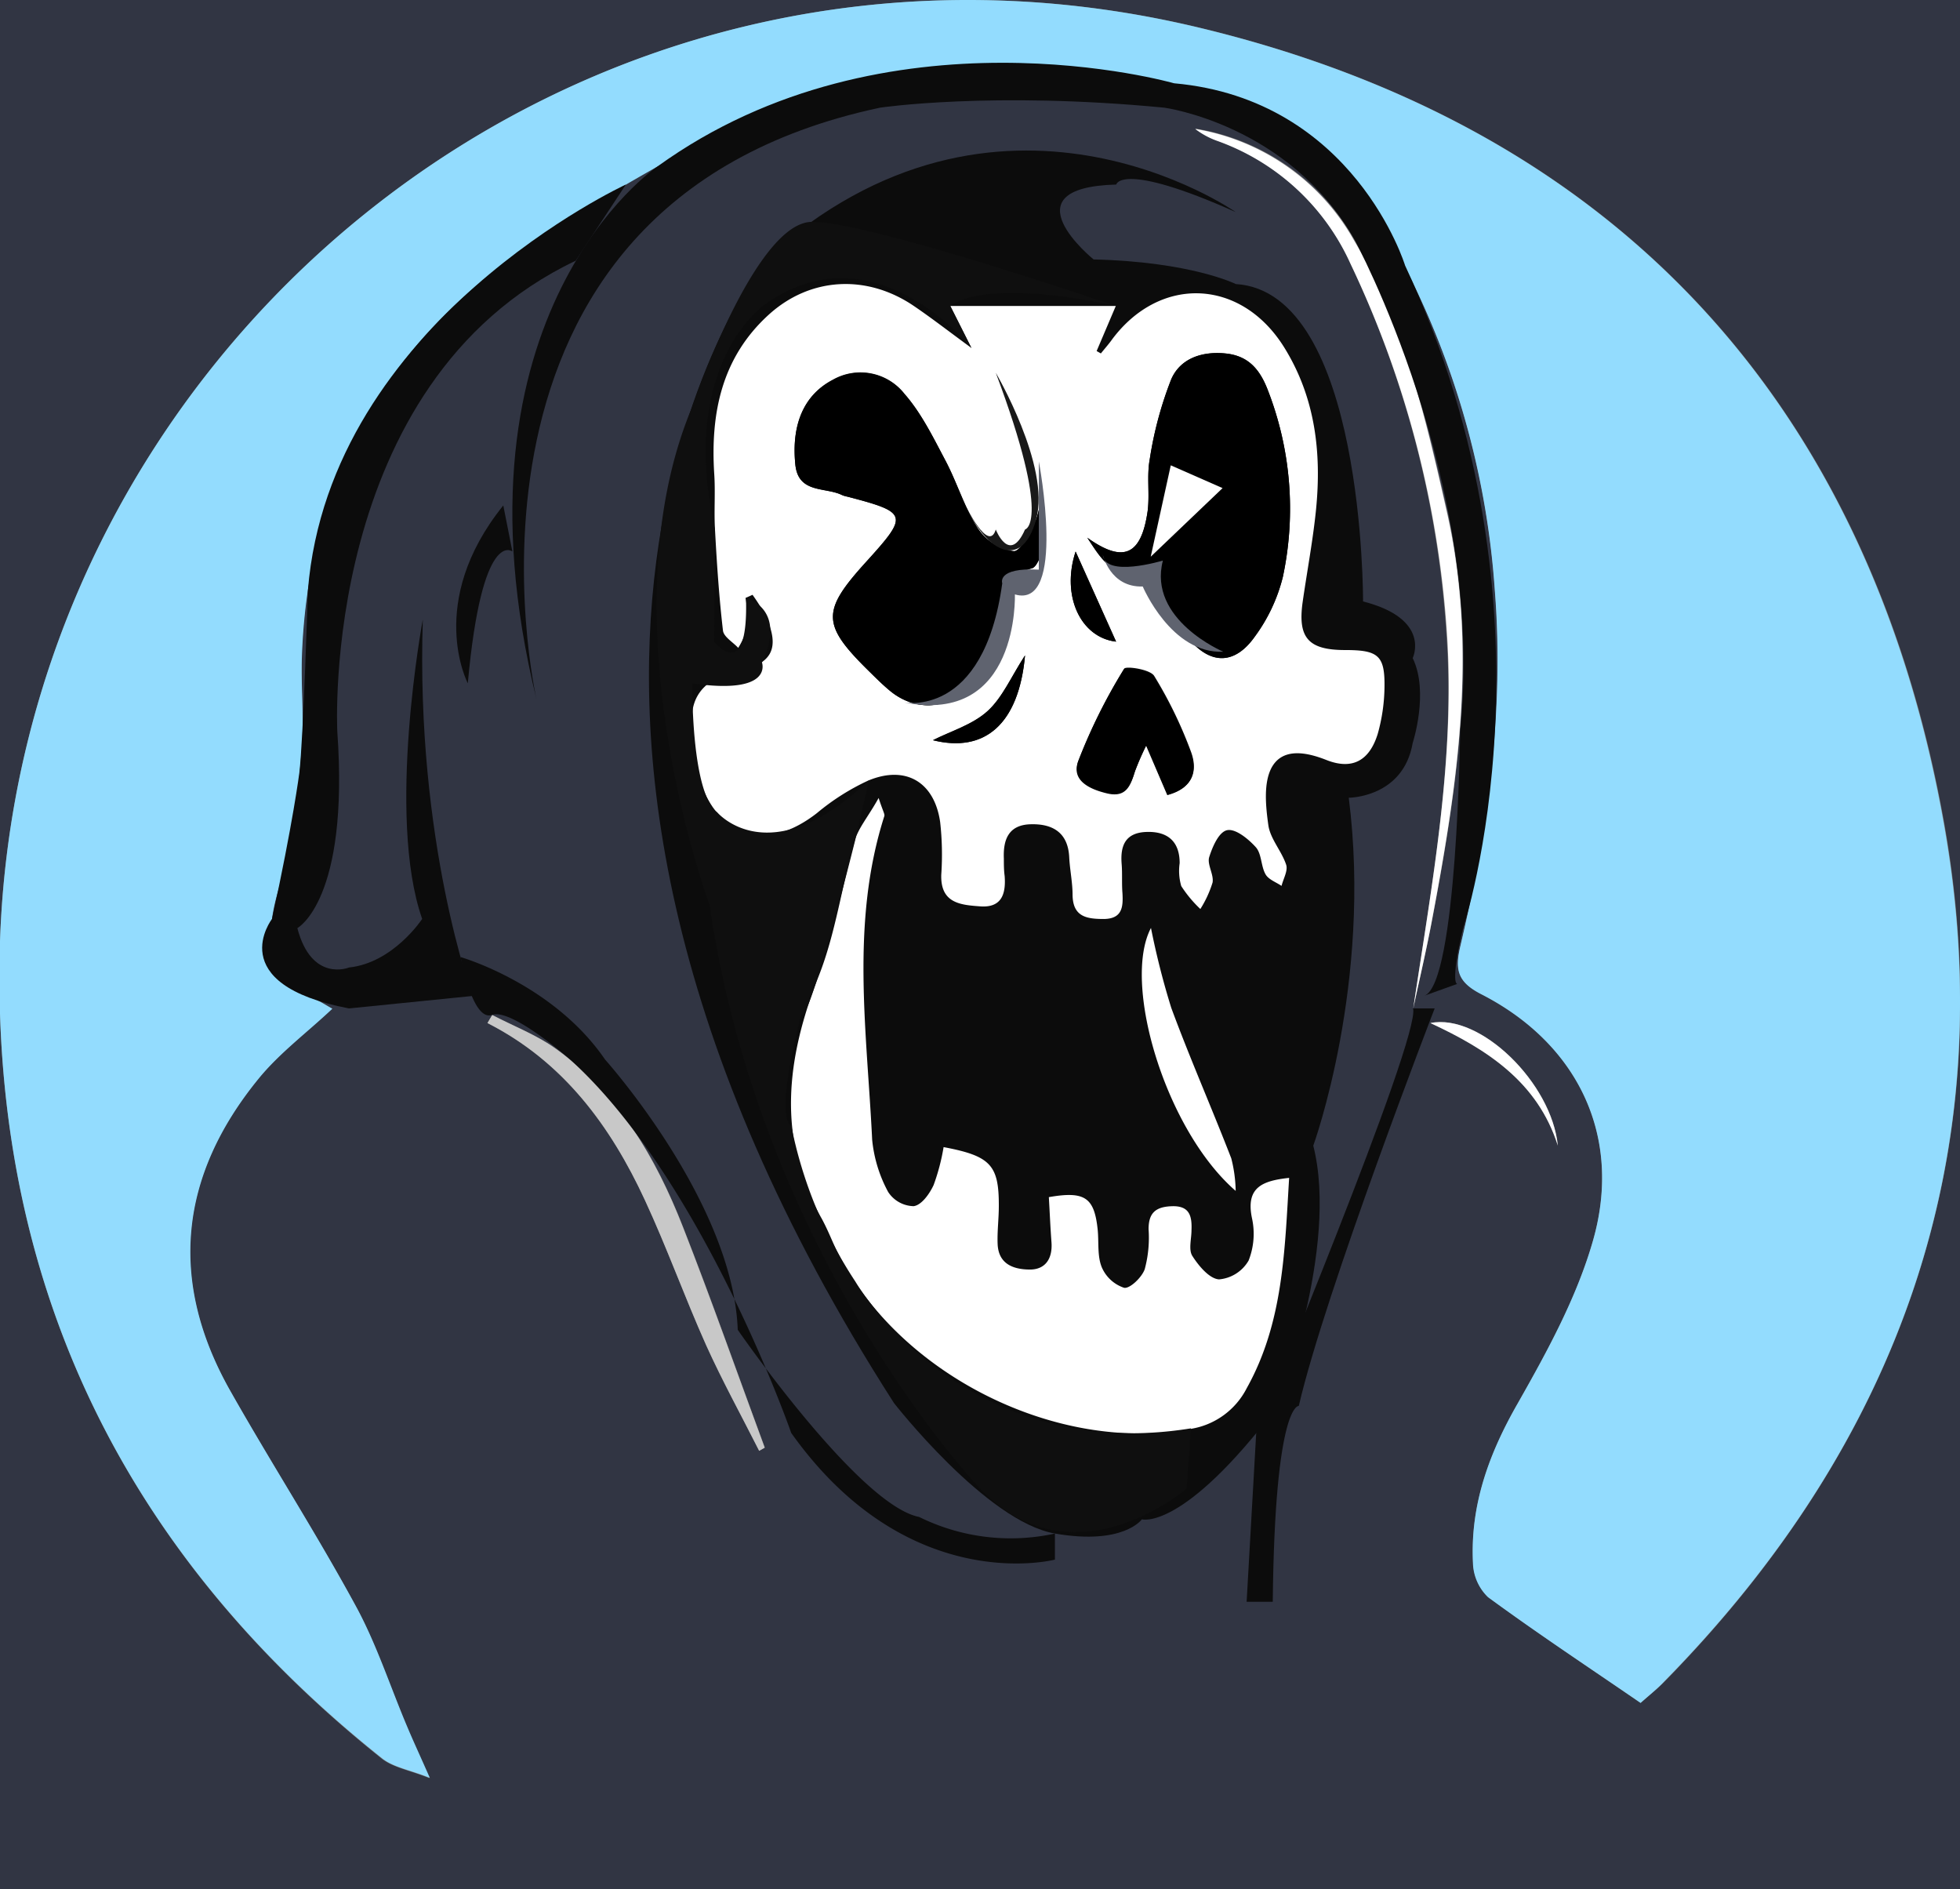 <svg xmlns="http://www.w3.org/2000/svg" viewBox="0 0 245.27 236.38"><rect x="0" y="0" width="245.27" height="236.38" fill="#808080" stroke="none"/><g id="ad300bfb-36be-4e83-b5ad-cc40842fc24a_copy" data-name="ad300bfb-36be-4e83-b5ad-cc40842fc24a copy"><path d="M0,236.38V0H245.27V236.38Zm205.3-23.32c1.19-1.05,2.15-1.81,3-2.67,29.45-30,42.31-66.12,35-107.38-9.38-52.58-41.12-87-93.08-99.52C72.11-15.32.41,44.46-.07,121.23-.33,161.84,16.06,194.7,47.73,220c1.46,1.16,3.59,1.5,6,2.47-1.26-2.86-2.06-4.57-2.79-6.31-2.16-5.15-3.88-10.53-6.54-15.41-4.94-9.07-10.54-17.78-15.63-26.78-7.78-13.74-6.35-26.86,3.52-39,2.63-3.24,6.08-5.81,9.26-8.79-.55-.31-1.05-.62-1.58-.9-6.16-3.36-7.16-7.19-5.16-14a93.33,93.33,0,0,0,2.84-16.76c.43-4.09,0-8.27.09-12.4.67-19.49,8.46-35.84,23.6-47.85,9-7.1,19.32-12.5,29.29-18.25a51.7,51.7,0,0,1,13.46-5.43c14.18-3.43,28.46-2.34,42.75-.18,12.12,1.84,20.68,8.35,26.71,18.77A104.5,104.5,0,0,1,187.08,73.9c1.19,15.07-.89,29.88-4.33,44.51-.69,2.94-.3,4.44,2.62,5.94,12.09,6.19,17.69,17.76,14,30.8-2,7.11-5.72,13.87-9.41,20.37-3.59,6.33-6,12.78-5.62,20a6.19,6.19,0,0,0,1.88,4.27C192.37,204.35,198.76,208.57,205.3,213.06ZM93.3,74.81l.83-.35a23.87,23.87,0,0,1,1.64,2.62c1.9,4.16.75,6.06-3.71,7-3,.62-5.5,2.39-5.51,5.84a24.05,24.05,0,0,0,1,7.85c2.56,7.32,8.5,8.78,14.64,4a28.89,28.89,0,0,1,6.42-4.07c4.68-2,8.26.18,9,5.2a36.57,36.57,0,0,1,.14,6.54c-.15,3.58,2.39,3.79,4.87,4,2.7.2,3.23-1.57,3.06-3.8,0-.73-.07-1.46-.1-2.18-.1-2.36.64-4.21,3.31-4.29s4.72,1,4.87,4.13c.08,1.58.4,3.15.42,4.72,0,2.76,1.79,3,3.94,3,2.32,0,2.4-1.54,2.3-3.25-.06-1.21,0-2.44-.1-3.64-.19-2.31.56-3.9,3.08-4s4.18,1.09,4.18,3.9a6.77,6.77,0,0,0,.2,2.87,15.38,15.38,0,0,0,2.39,2.87,13.77,13.77,0,0,0,1.53-3.32c.17-1-.71-2.26-.42-3.18.41-1.3,1.34-3.21,2.29-3.37s2.65,1.11,3.55,2.15c.73.83.63,2.35,1.21,3.38.36.65,1.31,1,2,1.45.22-.89.82-1.9.58-2.64-.56-1.71-2-3.23-2.23-4.94-.33-2.36-.64-5.23.38-7.17,1.37-2.6,4.37-2,6.89-1,3.36,1.32,5.46,0,6.41-3.25a22.48,22.48,0,0,0,.85-5.72c.1-4.09-.72-4.79-4.92-4.79-4.6,0-6-1.52-5.32-6,.55-3.85,1.28-7.67,1.67-11.53.74-7.17-.07-14.1-4-20.37-5.38-8.6-15.47-9-21.49-1-.46.61-1,1.19-1.43,1.79l-.53-.3,2.4-5.64H118.91l2.65,5.26c-2.91-2.13-5-3.77-7.23-5.27-5.87-4-13-3.62-18.15,1.11-5.89,5.36-7.3,12.34-6.81,19.95.15,2.28,0,4.59.09,6.88.24,4.24.52,8.47,1,12.68.09.79,1.25,1.45,1.91,2.17a9.8,9.8,0,0,0,1.16-2.7A17.15,17.15,0,0,0,93.3,74.81Zm24.78,68.71a26.2,26.2,0,0,1-1.21,4.72c-.51,1.08-1.54,2.51-2.5,2.64a3.9,3.9,0,0,1-3.19-1.78,17.2,17.2,0,0,1-2-6.53c-.65-13.53-2.74-27.14,1.52-40.49.08-.26-.18-.62-.71-2.27-1.37,2.35-2.59,3.75-3,5.37-1.6,5.6-2.37,11.49-4.48,16.86-4.07,10.33-5.33,20.34.37,30.42.54.95,1,2,1.41,3,7.17,15.91,27.51,26.48,44.71,23.29a9.55,9.55,0,0,0,7.06-5.11c4.57-8.19,4.74-17.15,5.3-26.3-3.32.35-5.44,1.15-4.66,5a9.12,9.12,0,0,1-.41,5.34,4.74,4.74,0,0,1-3.71,2.36c-1.21-.09-2.54-1.69-3.33-2.93-.5-.78-.16-2.13-.11-3.22.08-1.82-.28-3.08-2.55-3-2,.09-2.85.84-2.82,2.87a15.13,15.13,0,0,1-.48,5c-.35,1-1.87,2.48-2.59,2.33a4.62,4.62,0,0,1-2.8-2.6c-.56-1.4-.34-3.11-.5-4.68-.42-4-1.59-4.85-6.11-4.06.11,1.85.19,3.75.33,5.65s-.53,3.43-2.74,3.41-3.93-.66-4-3.21c-.06-1.57.15-3.15.15-4.73C125,145.78,124,144.63,118.08,143.52Zm58.77-17.35c.81-3.77,1.69-7.52,2.41-11.31,3.2-16.89,5.72-33.78,1.82-51-2.67-11.75-5.37-23.47-11.66-34A28.05,28.05,0,0,0,149.6,16.09a10.07,10.07,0,0,0,2.71,1.48A29,29,0,0,1,169,33a126.75,126.75,0,0,1,12,46.3C182.12,95,179.2,110.48,176.85,126.17ZM95,181.52l.71-.41c-3.4-9.21-6.66-18.48-10.24-27.62-3.41-8.71-8.09-16.67-15.86-22.26-2.44-1.75-5.35-2.85-8-4.25L61,128c9.49,4.85,15.41,12.88,19.72,22.19,2.76,5.95,5,12.15,7.66,18.14C90.39,172.78,92.78,177.12,95,181.52ZM154.63,149a17.45,17.45,0,0,0-.55-4.07c-2.44-6.3-5.17-12.49-7.51-18.83a96.71,96.71,0,0,1-2.54-10C140.39,123,145.81,141.36,154.63,149ZM179,128c7.1,3.29,13.42,7.37,15.94,15.33C194.19,135.51,185.24,126.74,179,128Z" style="fill:#313543"/><path d="M154.63,26.53S125,5.76,95.71,32.46c0,0-41.62,53,16.16,143.08,0,0,11.56,14.84,20.15,16.33s10.87-1.78,10.87-1.78,5.13,1.55,17-14.19c0,0,7.71-19.75,4.45-32.56,0,0,7.4-20.32,4.44-43.53,0,0,6.82,0,8-6.85,0,0,2.08-6.36,0-10.62,0,0,2.39-4.89-6.21-7.09,0,0,.18-38.71-15.92-39.71,0,0-5.58-2.79-17.8-3.08,0,0-11.14-9,2.84-9.37C139.67,23.09,140.23,20.1,154.63,26.53Z" style="fill:#0c0c0c"/><path d="M205.3,213.06c-6.54-4.49-12.93-8.71-19.1-13.23a6.19,6.19,0,0,1-1.88-4.27c-.35-7.26,2-13.71,5.62-20,3.69-6.5,7.38-13.26,9.41-20.37,3.71-13-1.89-24.61-14-30.8-2.92-1.5-3.31-3-2.62-5.94,3.44-14.63,5.52-29.44,4.33-44.51a104.5,104.5,0,0,0-13.49-44.69c-6-10.42-14.59-16.93-26.71-18.77-14.29-2.16-28.57-3.25-42.75.18a51.7,51.7,0,0,0-13.46,5.43C80.7,21.8,70.34,27.2,61.38,34.3c-15.14,12-22.93,28.36-23.6,47.85-.14,4.13.34,8.31-.09,12.4a93.33,93.33,0,0,1-2.84,16.76c-2,6.78-1,10.61,5.16,14,.53.28,1,.59,1.58.9-3.18,3-6.63,5.55-9.26,8.79-9.87,12.11-11.3,25.23-3.52,39,5.09,9,10.69,17.71,15.63,26.78C47.1,205.6,48.82,211,51,216.13c.73,1.74,1.53,3.45,2.79,6.31-2.45-1-4.58-1.31-6-2.47C16.06,194.7-.33,161.84-.07,121.23.41,44.46,72.11-15.32,150.16,3.49c52,12.52,83.7,46.94,93.08,99.52,7.36,41.26-5.5,77.38-35,107.38C207.45,211.25,206.49,212,205.3,213.06Z" style="fill:#93dcfe"/><path d="M93.3,74.81a17.15,17.15,0,0,1,.24,3.55,9.8,9.8,0,0,1-1.16,2.7c-.66-.72-1.82-1.38-1.91-2.17-.49-4.21-.77-8.44-1-12.68-.13-2.29.06-4.6-.09-6.88-.49-7.61.92-14.59,6.81-19.95,5.2-4.73,12.28-5.09,18.15-1.11,2.21,1.5,4.32,3.14,7.23,5.27l-2.65-5.26h20.71l-2.4,5.64.53.3c.48-.6,1-1.18,1.43-1.79,6-8,16.11-7.6,21.49,1,3.91,6.27,4.72,13.2,4,20.37-.39,3.86-1.12,7.68-1.67,11.53-.63,4.48.72,6,5.32,6,4.2,0,5,.7,4.92,4.79a22.48,22.48,0,0,1-.85,5.72c-1,3.2-3.05,4.57-6.41,3.25-2.52-1-5.52-1.58-6.89,1-1,1.94-.71,4.81-.38,7.17.25,1.71,1.67,3.23,2.23,4.94.24.74-.36,1.75-.58,2.64-.69-.47-1.64-.8-2-1.45-.58-1-.48-2.55-1.21-3.38-.9-1-2.48-2.32-3.55-2.15s-1.88,2.07-2.29,3.37c-.29.92.59,2.17.42,3.18a13.77,13.77,0,0,1-1.53,3.32,15.38,15.38,0,0,1-2.39-2.87,6.77,6.77,0,0,1-.2-2.87c0-2.81-1.61-4-4.18-3.9s-3.27,1.65-3.08,4c.1,1.2,0,2.43.1,3.64.1,1.71,0,3.21-2.3,3.25-2.15,0-3.9-.25-3.94-3,0-1.57-.34-3.14-.42-4.72-.15-3.15-2.14-4.22-4.87-4.13s-3.41,1.93-3.31,4.29c0,.72,0,1.45.1,2.18.17,2.23-.36,4-3.06,3.8-2.48-.18-5-.39-4.87-4a36.57,36.57,0,0,0-.14-6.54c-.71-5-4.29-7.16-9-5.2a28.89,28.89,0,0,0-6.42,4.07c-6.14,4.79-12.08,3.33-14.64-4a24.05,24.05,0,0,1-1-7.85c0-3.45,2.46-5.22,5.51-5.84,4.46-.91,5.61-2.81,3.71-7a23.87,23.87,0,0,0-1.64-2.62Zm37.22-13-.29,0a10.92,10.92,0,0,1-.56,3.13c-.76,1.52-1.91,4.06-2.82,4a6.54,6.54,0,0,1-4.48-2.84c-1.7-2.63-2.6-5.75-4.08-8.53s-3-5.91-5.12-8.32a7,7,0,0,0-8.94-1.75C100.67,49.36,99,53,99.53,58.15c.38,3.62,3.74,2.74,5.82,3.78a3.16,3.16,0,0,0,.7.21c7.57,2,7.66,2.29,2.39,8.1-5.71,6.28-5.66,7.9.48,13.91.78.77,1.56,1.54,2.4,2.24,3.06,2.57,7.22,2.53,9.77-.55a19.55,19.55,0,0,0,3.27-6.37c1-3.13.17-7.15,4.76-8.36.67-.18,1.25-1.8,1.34-2.8C130.66,66.18,130.52,64,130.52,61.85Zm12.59,9.23c2.09,3.3,3.59,6.42,5.76,9,2.77,3.23,5.75,3,8.15-.37a21.15,21.15,0,0,0,3.51-7.47,40.93,40.93,0,0,0-1.83-23.26c-1-2.64-2.41-4.42-5.34-4.71s-5.65.61-6.79,3.22a46.42,46.42,0,0,0-2.69,10c-.4,2.12,0,4.38-.27,6.53-.81,5.58-3.09,6.48-7.55,3.3C137.76,69.83,139.29,72.68,143.11,71.08Zm3,28.4c3.25-.87,3.79-3.07,2.92-5.41a53.77,53.77,0,0,0-4.6-9.47c-.5-.82-3.54-1.26-3.75-.9a69.56,69.56,0,0,0-5.73,11.53c-.83,2.36,1.41,3.52,3.64,4s2.93-1,3.45-2.71a34.12,34.12,0,0,1,1.42-3.26ZM128.27,82c-1.75,2.7-2.83,5.29-4.71,7s-4.59,2.49-6.81,3.62C123.22,94.22,127.49,90.6,128.27,82Zm11.4-1.7L134.6,69C132.77,74.57,135.24,79.77,139.67,80.28Z" style="fill:#fff"/><path d="M118.08,143.52c5.9,1.11,6.93,2.26,6.91,7.38,0,1.58-.21,3.16-.15,4.73.1,2.55,2,3.19,4,3.21s2.89-1.4,2.74-3.41-.22-3.8-.33-5.65c4.52-.79,5.69.05,6.11,4.06.16,1.57-.06,3.28.5,4.68a4.62,4.62,0,0,0,2.8,2.6c.72.15,2.24-1.31,2.59-2.33a15.13,15.13,0,0,0,.48-5c0-2,.85-2.78,2.82-2.87,2.27-.11,2.63,1.15,2.55,3,0,1.09-.39,2.44.11,3.22.79,1.24,2.12,2.84,3.33,2.93a4.74,4.74,0,0,0,3.71-2.36,9.12,9.12,0,0,0,.41-5.34c-.78-3.84,1.34-4.64,4.66-5-.56,9.15-.73,18.11-5.3,26.3a9.55,9.55,0,0,1-7.06,5.11c-17.2,3.19-37.54-7.38-44.71-23.29-.44-1-.87-2-1.41-3-5.7-10.08-4.44-20.09-.37-30.42,2.11-5.37,2.88-11.26,4.48-16.86.46-1.62,1.68-3,3-5.37.53,1.65.79,2,.71,2.27-4.26,13.35-2.17,27-1.52,40.49a17.2,17.2,0,0,0,2,6.53,3.9,3.9,0,0,0,3.19,1.78c1-.13,2-1.56,2.5-2.64A26.2,26.2,0,0,0,118.08,143.52Z" style="fill:#fff"/><path d="M176.85,126.17c2.35-15.69,5.27-31.19,4.22-46.91A126.75,126.75,0,0,0,169,33a29,29,0,0,0-16.73-15.39,10.07,10.07,0,0,1-2.71-1.48,28.05,28.05,0,0,1,19.82,13.85c6.29,10.49,9,22.21,11.66,34,3.9,17.18,1.38,34.07-1.82,51C178.54,118.65,177.66,122.4,176.85,126.17Z" style="fill:#fff"/><path d="M95,181.52c-2.22-4.4-4.61-8.74-6.64-13.23-2.69-6-4.9-12.19-7.66-18.14C76.39,140.84,70.47,132.81,61,128l.59-1c2.69,1.4,5.6,2.5,8,4.25,7.77,5.59,12.45,13.55,15.86,22.26,3.58,9.14,6.84,18.41,10.24,27.62Z" style="fill:#c8c8c8"/><path d="M154.63,149c-8.82-7.66-14.24-26-10.6-32.9a96.71,96.71,0,0,0,2.54,10c2.34,6.34,5.07,12.53,7.51,18.83A17.45,17.45,0,0,1,154.63,149Z" style="fill:#fff"/><path d="M179,128c6.23-1.27,15.18,7.5,15.94,15.33C192.43,135.38,186.11,131.3,179,128Z" style="fill:#fff"/><path d="M130.52,61.85c0,2.16.14,4.33-.06,6.46-.09,1-.67,2.62-1.34,2.8-4.59,1.21-3.72,5.23-4.76,8.36a19.55,19.55,0,0,1-3.27,6.37c-2.55,3.08-6.71,3.12-9.77.55-.84-.7-1.62-1.47-2.4-2.24-6.14-6-6.19-7.63-.48-13.91,5.27-5.81,5.18-6.14-2.39-8.1a3.16,3.16,0,0,1-.7-.21c-2.08-1-5.44-.16-5.82-3.78-.52-5.13,1.14-8.79,4.7-10.61a7,7,0,0,1,8.94,1.75c2.13,2.41,3.6,5.44,5.12,8.32s2.38,5.9,4.08,8.53A6.54,6.54,0,0,0,126.85,69c.91,0,2.06-2.51,2.82-4a10.92,10.92,0,0,0,.56-3.13Z"/><path d="M143.11,71.08c-3.82,1.6-5.35-1.25-7.05-3.81,4.46,3.18,6.74,2.28,7.55-3.3.3-2.15-.13-4.41.27-6.53a46.42,46.42,0,0,1,2.69-10c1.14-2.61,3.86-3.52,6.79-3.22s4.35,2.07,5.34,4.71a40.93,40.93,0,0,1,1.83,23.26A21.15,21.15,0,0,1,157,79.66c-2.4,3.42-5.38,3.6-8.15.37C146.7,77.5,145.2,74.38,143.11,71.08Zm.84-1.43,9-8.58-6.48-2.85C145.62,62,144.87,65.49,144,69.65Z"/><path d="M146.07,99.48l-2.65-6.18A34.12,34.12,0,0,0,142,96.56c-.52,1.75-1.08,3.27-3.45,2.71s-4.47-1.68-3.64-4a69.56,69.56,0,0,1,5.73-11.53c.21-.36,3.25.08,3.75.9a53.77,53.77,0,0,1,4.6,9.47C149.86,96.41,149.32,98.61,146.07,99.48Z"/><path d="M128.27,82c-.78,8.62-5.05,12.24-11.52,10.6,2.22-1.13,4.92-1.92,6.81-3.62S126.52,84.68,128.27,82Z"/><path d="M139.67,80.28c-4.43-.51-6.9-5.71-5.07-11.27Z"/><path d="M144,69.65c.92-4.16,1.67-7.62,2.51-11.43l6.48,2.85Z" style="fill:#fff"/><path d="M67.13,87.47s-14.22-61.83,43-74c0,0,13.93-2.08,35.56,0,0,0,15.54,2.08,23.77,16.44,0,0,16.51,30.29,13.26,61.59,0,0-.36,31.6-4.48,33.08l4.12-1.48s-.95.15.74-7c0,0,13.08-39.43-7.27-82.88,0,0-6.34-20.79-28.91-22.8,0,0-36-10.32-64.69,10.44C82.19,20.88,55.28,39.08,67.13,87.47Z" style="fill:#0c0c0c"/><path d="M64.12,69s-3.8-3.07-5.58,16.49c0,0-5.33-10.12,4.44-22.25Z" style="fill:#0c0c0c"/><path d="M59.13,124.61S52,105.35,52.91,77.5c0,0-4.6,24.57-.08,37.47,0,0-3.59,5.49-9.16,6.08,0,0-4.67,1.92-6.46-4.93,0,0,6.51-3.45,5-24.59,0,0-2.28-43.63,29.83-58.91l6.28-9.53S41.26,40.16,38.53,73.85c0,0-.57,18.68-1.07,22.83,0,0-.81,6.34-3.42,18.29,0,0-6.32,8.16,9.63,11.2Z" style="fill:#0c0c0c"/><path d="M57.63,119.74s11.58,3.31,18.09,12.83c0,0,16,17.81,16.6,33.81,0,0,15.15,21.93,22.69,23.41a25.88,25.88,0,0,0,17,2.08v3.26s-18.31,4.81-33-15.85c0,0-11-31.64-27.66-46.71,0,0-7.33-6.47-9.78-5.59S57.63,119.74,57.63,119.74Z" style="fill:#0c0c0c"/><path d="M139.62,38.28s-15.46-3.67-20.71,0l2.65,5.26s-12.09-15.23-25.85-5.45c0,0-10.89,7.36-6.25,28.12l-.11,14.07s4.34,5.47,4-5.47c0,0,5.22,1.3,2,8.07,0,0,1.52,4.1-8.72,2.62,0,0-.17,13.67,3.11,16.12,0,0,6.54,7.85,19-4L107,105.18s-5.63,22.7-6.74,21.8c0,0-3.42,12.44-1.23,13.92a54.54,54.54,0,0,0,8,19.43s13.31,23,42,18.38l-.54,7.53s-14.14,12.26-25.86,0c0,0-27.37-28.69-33.83-73,0,0-13.31-35.73-2.21-62.26,0,0,7.85-23.16,15-23.22S139.62,38.28,139.62,38.28Z" style="fill:#0f0f0f"/><path d="M179.53,126.17s-13.73,35.54-17,49.73c0,0-3-.42-3.26,24.51H156l1.2-21.13s20.6-49.47,19.63-53.11Z" style="fill:#0c0c0c"/><path d="M124.61,46.64s6.86,11.69,5.06,18.31-6.3,4-8.84-1.7c0,0,2.88,6,3.78,3,0,0,1.71,4.43,3.66,0C128.27,66.24,131.71,65.56,124.61,46.64Z" style="fill:#191919"/><path d="M130,57.74s3.53,18.55-3,16.63c0,0,.6,16.46-13.92,13.5,0,0,10,2.13,12.34-14.89,0,0-.74-2,4.57-1.71Z" style="fill:#5f636f"/><path d="M138,69.38s.89,4.13,5,4c0,0,3.56,8.46,10.08,8.16,0,0-9.48-4-7.56-11.4C145.5,70.13,138.24,72.35,138,69.38Z" style="fill:#5f636f"/></g></svg>